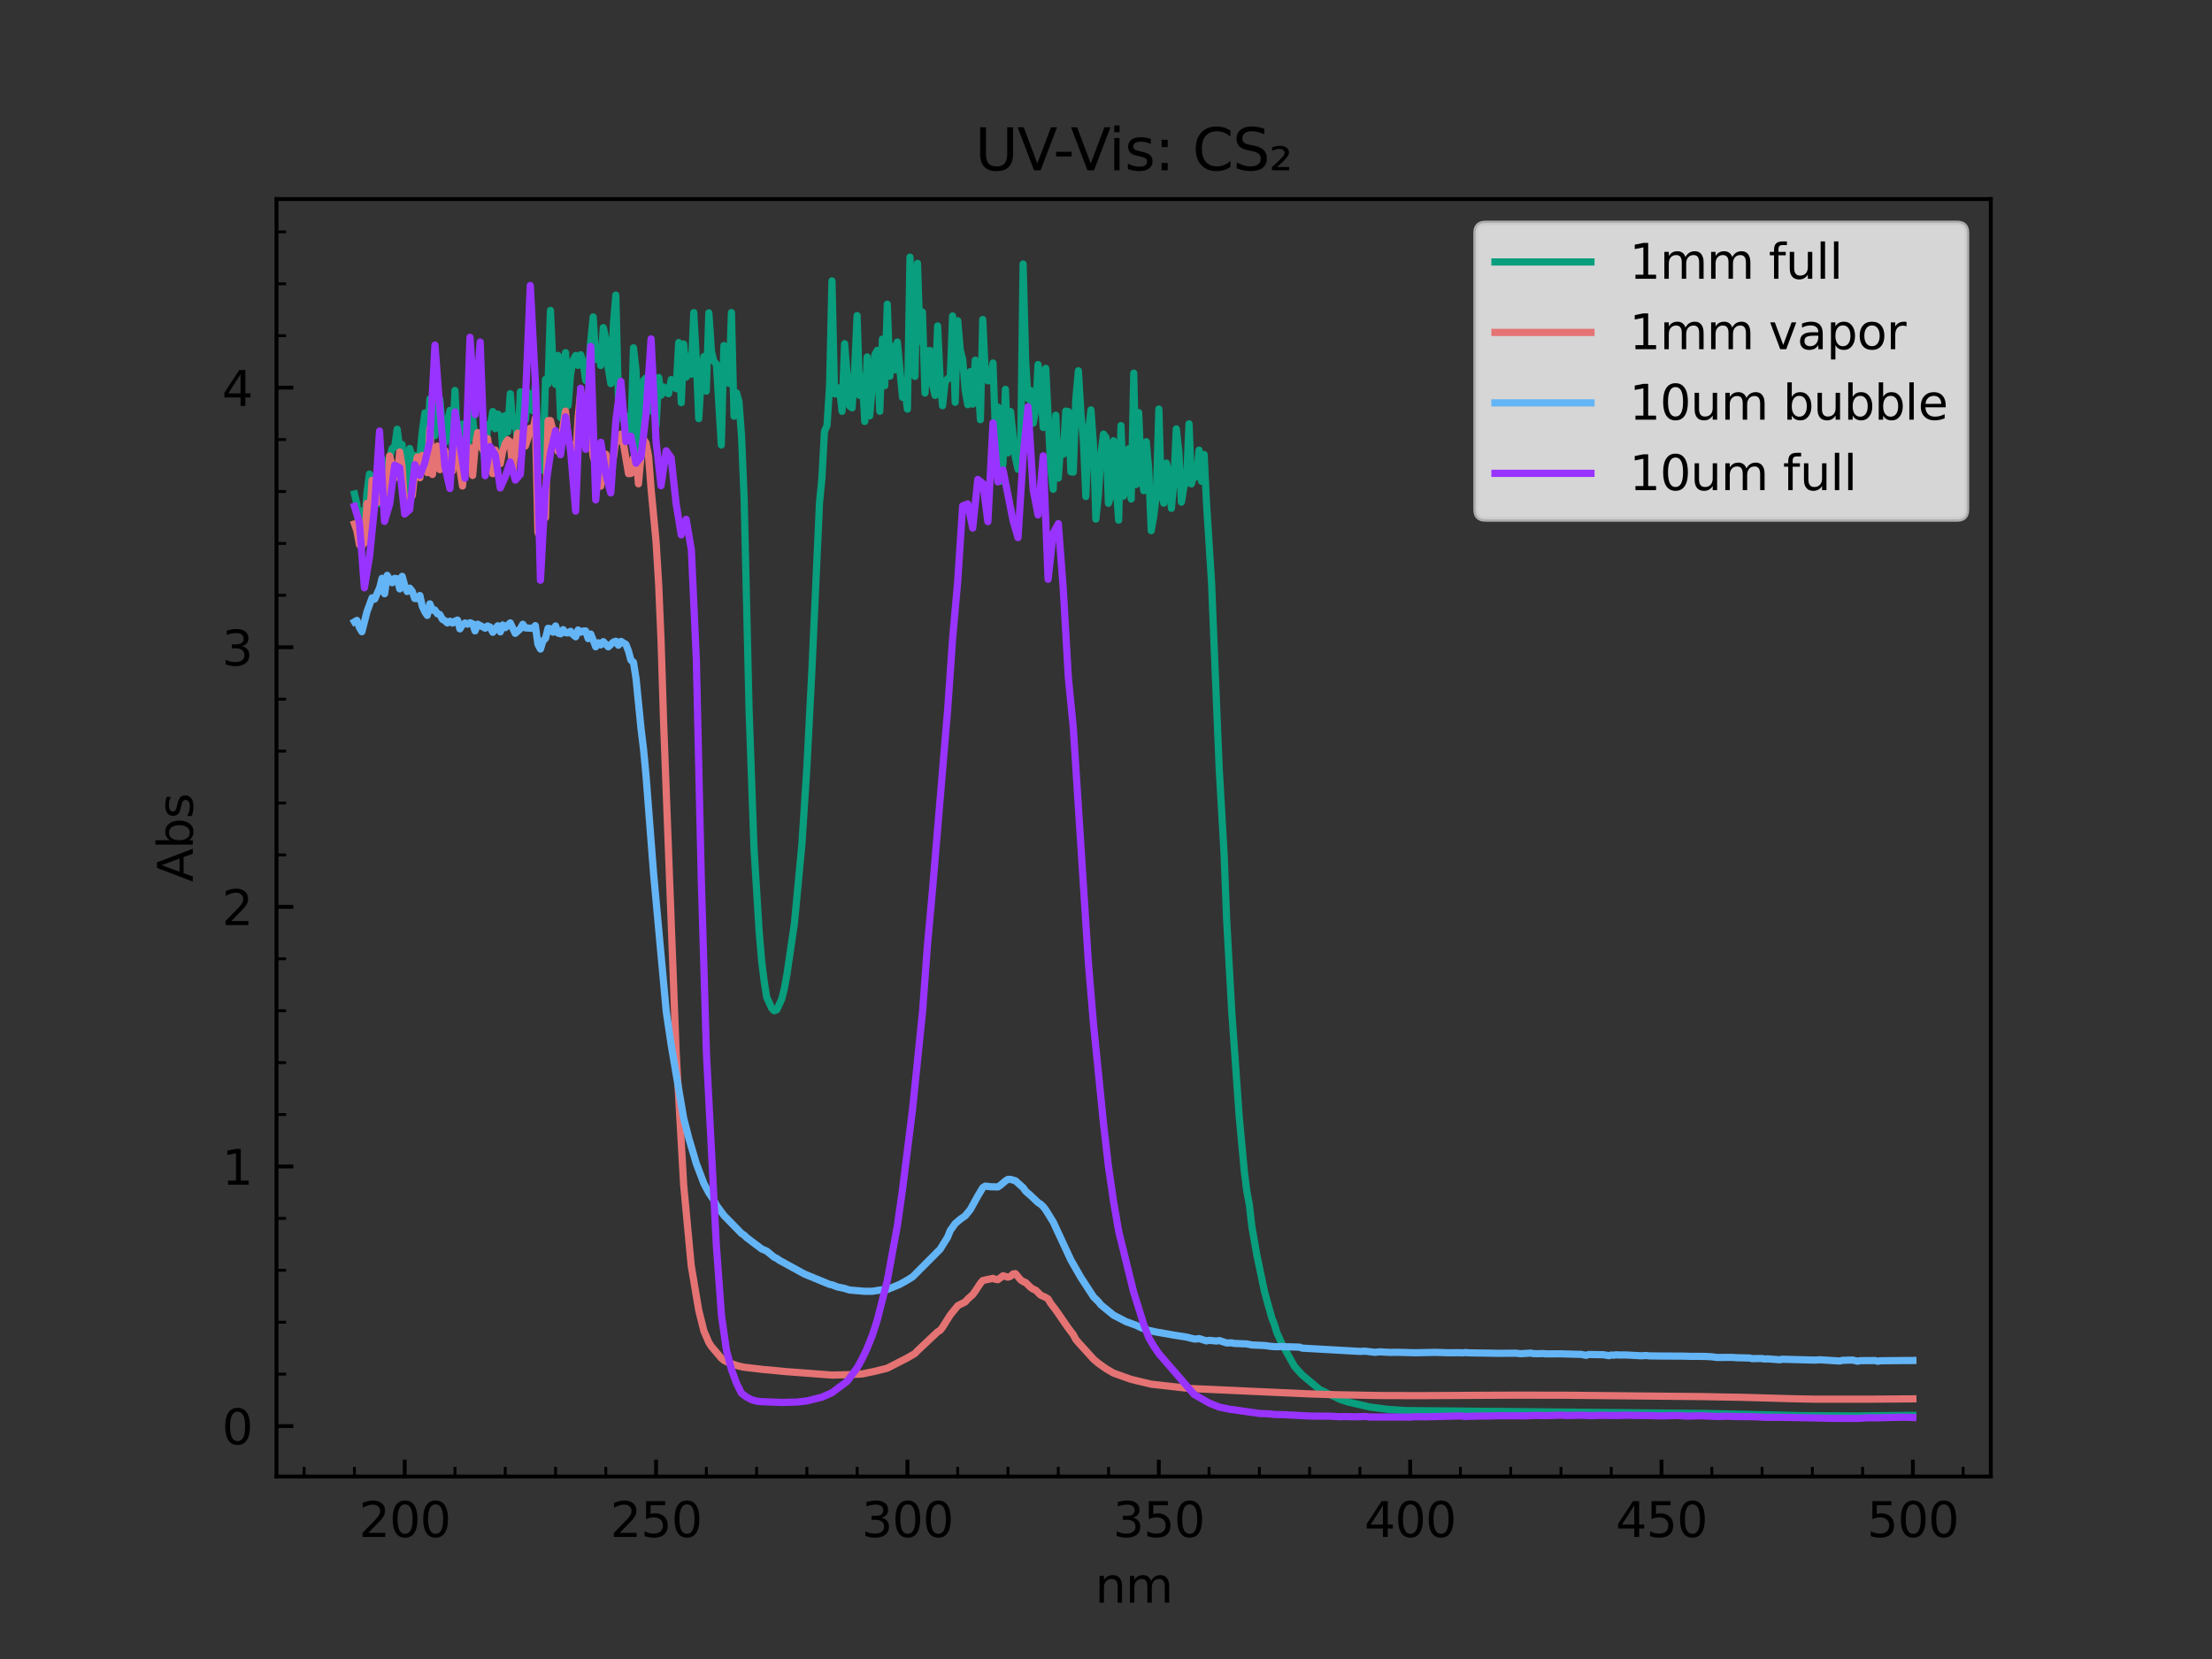 <?xml version="1.0" encoding="utf-8" standalone="no"?>
<!DOCTYPE svg PUBLIC "-//W3C//DTD SVG 1.1//EN"
  "http://www.w3.org/Graphics/SVG/1.1/DTD/svg11.dtd">
<svg xmlns:xlink="http://www.w3.org/1999/xlink" width="460.8pt" height="345.6pt" viewBox="0 0 460.8 345.6" xmlns="http://www.w3.org/2000/svg" version="1.1">
 <rect x="0" y="0" width="460.8" height="345.6" fill="#333333" stroke="none"/>
 <defs>
  <style type="text/css">*{stroke-linejoin: round; stroke-linecap: butt}</style>
 </defs>
 <g id="figure_1">
  <g id="patch_1">
   <path d="M 0 345.6 
L 460.8 345.6 
L 460.8 0 
L 0 0 
L 0 345.6 
z
" style="fill: none"/>
  </g>
  <g id="axes_1">
   <g id="patch_2">
    <path d="M 57.6 307.584 
L 414.72 307.584 
L 414.72 41.472 
L 57.6 41.472 
L 57.6 307.584 
z
" style="fill: none"/>
   </g>
   <g id="matplotlib.axis_1">
    <g id="xtick_1">
     <g id="line2d_1">
      <defs>
       <path id="m28f4e9577d" d="M 0 0 
L 0 -3.5 
" style="stroke: #000000; stroke-width: 0.8"/>
      </defs>
      <g>
       <use xlink:href="#m28f4e9577d" x="84.309" y="307.584" style="stroke: #000000; stroke-width: 0.8"/>
      </g>
     </g>
     <g id="text_1">
      <!-- 200 -->
      <g transform="translate(74.765 320.182)scale(0.1 -0.1)">
       <defs>
        <path id="DejaVuSans-32" d="M 1228 531 
L 3431 531 
L 3431 0 
L 469 0 
L 469 531 
Q 828 903 1448 1529 
Q 2069 2156 2228 2338 
Q 2531 2678 2651 2914 
Q 2772 3150 2772 3378 
Q 2772 3750 2511 3984 
Q 2250 4219 1831 4219 
Q 1534 4219 1204 4116 
Q 875 4013 500 3803 
L 500 4441 
Q 881 4594 1212 4672 
Q 1544 4750 1819 4750 
Q 2544 4750 2975 4387 
Q 3406 4025 3406 3419 
Q 3406 3131 3298 2873 
Q 3191 2616 2906 2266 
Q 2828 2175 2409 1742 
Q 1991 1309 1228 531 
z
" transform="scale(0.016)"/>
        <path id="DejaVuSans-30" d="M 2034 4250 
Q 1547 4250 1301 3770 
Q 1056 3291 1056 2328 
Q 1056 1369 1301 889 
Q 1547 409 2034 409 
Q 2525 409 2770 889 
Q 3016 1369 3016 2328 
Q 3016 3291 2770 3770 
Q 2525 4250 2034 4250 
z
M 2034 4750 
Q 2819 4750 3233 4129 
Q 3647 3509 3647 2328 
Q 3647 1150 3233 529 
Q 2819 -91 2034 -91 
Q 1250 -91 836 529 
Q 422 1150 422 2328 
Q 422 3509 836 4129 
Q 1250 4750 2034 4750 
z
" transform="scale(0.016)"/>
       </defs>
       <use xlink:href="#DejaVuSans-32"/>
       <use xlink:href="#DejaVuSans-30" x="63.623"/>
       <use xlink:href="#DejaVuSans-30" x="127.246"/>
      </g>
     </g>
    </g>
    <g id="xtick_2">
     <g id="line2d_2">
      <g>
       <use xlink:href="#m28f4e9577d" x="136.672" y="307.584" style="stroke: #000000; stroke-width: 0.8"/>
      </g>
     </g>
     <g id="text_2">
      <!-- 250 -->
      <g transform="translate(127.128 320.182)scale(0.1 -0.1)">
       <defs>
        <path id="DejaVuSans-35" d="M 691 4666 
L 3169 4666 
L 3169 4134 
L 1269 4134 
L 1269 2991 
Q 1406 3038 1543 3061 
Q 1681 3084 1819 3084 
Q 2600 3084 3056 2656 
Q 3513 2228 3513 1497 
Q 3513 744 3044 326 
Q 2575 -91 1722 -91 
Q 1428 -91 1123 -41 
Q 819 9 494 109 
L 494 744 
Q 775 591 1075 516 
Q 1375 441 1709 441 
Q 2250 441 2565 725 
Q 2881 1009 2881 1497 
Q 2881 1984 2565 2268 
Q 2250 2553 1709 2553 
Q 1456 2553 1204 2497 
Q 953 2441 691 2322 
L 691 4666 
z
" transform="scale(0.016)"/>
       </defs>
       <use xlink:href="#DejaVuSans-32"/>
       <use xlink:href="#DejaVuSans-35" x="63.623"/>
       <use xlink:href="#DejaVuSans-30" x="127.246"/>
      </g>
     </g>
    </g>
    <g id="xtick_3">
     <g id="line2d_3">
      <g>
       <use xlink:href="#m28f4e9577d" x="189.036" y="307.584" style="stroke: #000000; stroke-width: 0.8"/>
      </g>
     </g>
     <g id="text_3">
      <!-- 300 -->
      <g transform="translate(179.492 320.182)scale(0.1 -0.1)">
       <defs>
        <path id="DejaVuSans-33" d="M 2597 2516 
Q 3050 2419 3304 2112 
Q 3559 1806 3559 1356 
Q 3559 666 3084 287 
Q 2609 -91 1734 -91 
Q 1441 -91 1130 -33 
Q 819 25 488 141 
L 488 750 
Q 750 597 1062 519 
Q 1375 441 1716 441 
Q 2309 441 2620 675 
Q 2931 909 2931 1356 
Q 2931 1769 2642 2001 
Q 2353 2234 1838 2234 
L 1294 2234 
L 1294 2753 
L 1863 2753 
Q 2328 2753 2575 2939 
Q 2822 3125 2822 3475 
Q 2822 3834 2567 4026 
Q 2313 4219 1838 4219 
Q 1578 4219 1281 4162 
Q 984 4106 628 3988 
L 628 4550 
Q 988 4650 1302 4700 
Q 1616 4750 1894 4750 
Q 2613 4750 3031 4423 
Q 3450 4097 3450 3541 
Q 3450 3153 3228 2886 
Q 3006 2619 2597 2516 
z
" transform="scale(0.016)"/>
       </defs>
       <use xlink:href="#DejaVuSans-33"/>
       <use xlink:href="#DejaVuSans-30" x="63.623"/>
       <use xlink:href="#DejaVuSans-30" x="127.246"/>
      </g>
     </g>
    </g>
    <g id="xtick_4">
     <g id="line2d_4">
      <g>
       <use xlink:href="#m28f4e9577d" x="241.399" y="307.584" style="stroke: #000000; stroke-width: 0.8"/>
      </g>
     </g>
     <g id="text_4">
      <!-- 350 -->
      <g transform="translate(231.855 320.182)scale(0.1 -0.1)">
       <use xlink:href="#DejaVuSans-33"/>
       <use xlink:href="#DejaVuSans-35" x="63.623"/>
       <use xlink:href="#DejaVuSans-30" x="127.246"/>
      </g>
     </g>
    </g>
    <g id="xtick_5">
     <g id="line2d_5">
      <g>
       <use xlink:href="#m28f4e9577d" x="293.762" y="307.584" style="stroke: #000000; stroke-width: 0.8"/>
      </g>
     </g>
     <g id="text_5">
      <!-- 400 -->
      <g transform="translate(284.219 320.182)scale(0.1 -0.1)">
       <defs>
        <path id="DejaVuSans-34" d="M 2419 4116 
L 825 1625 
L 2419 1625 
L 2419 4116 
z
M 2253 4666 
L 3047 4666 
L 3047 1625 
L 3713 1625 
L 3713 1100 
L 3047 1100 
L 3047 0 
L 2419 0 
L 2419 1100 
L 313 1100 
L 313 1709 
L 2253 4666 
z
" transform="scale(0.016)"/>
       </defs>
       <use xlink:href="#DejaVuSans-34"/>
       <use xlink:href="#DejaVuSans-30" x="63.623"/>
       <use xlink:href="#DejaVuSans-30" x="127.246"/>
      </g>
     </g>
    </g>
    <g id="xtick_6">
     <g id="line2d_6">
      <g>
       <use xlink:href="#m28f4e9577d" x="346.126" y="307.584" style="stroke: #000000; stroke-width: 0.8"/>
      </g>
     </g>
     <g id="text_6">
      <!-- 450 -->
      <g transform="translate(336.582 320.182)scale(0.1 -0.1)">
       <use xlink:href="#DejaVuSans-34"/>
       <use xlink:href="#DejaVuSans-35" x="63.623"/>
       <use xlink:href="#DejaVuSans-30" x="127.246"/>
      </g>
     </g>
    </g>
    <g id="xtick_7">
     <g id="line2d_7">
      <g>
       <use xlink:href="#m28f4e9577d" x="398.489" y="307.584" style="stroke: #000000; stroke-width: 0.8"/>
      </g>
     </g>
     <g id="text_7">
      <!-- 500 -->
      <g transform="translate(388.945 320.182)scale(0.1 -0.1)">
       <use xlink:href="#DejaVuSans-35"/>
       <use xlink:href="#DejaVuSans-30" x="63.623"/>
       <use xlink:href="#DejaVuSans-30" x="127.246"/>
      </g>
     </g>
    </g>
    <g id="xtick_8">
     <g id="line2d_8">
      <defs>
       <path id="ma598b70688" d="M 0 0 
L 0 -2 
" style="stroke: #000000; stroke-width: 0.6"/>
      </defs>
      <g>
       <use xlink:href="#ma598b70688" x="63.363" y="307.584" style="stroke: #000000; stroke-width: 0.6"/>
      </g>
     </g>
    </g>
    <g id="xtick_9">
     <g id="line2d_9">
      <g>
       <use xlink:href="#ma598b70688" x="73.836" y="307.584" style="stroke: #000000; stroke-width: 0.6"/>
      </g>
     </g>
    </g>
    <g id="xtick_10">
     <g id="line2d_10">
      <g>
       <use xlink:href="#ma598b70688" x="94.782" y="307.584" style="stroke: #000000; stroke-width: 0.6"/>
      </g>
     </g>
    </g>
    <g id="xtick_11">
     <g id="line2d_11">
      <g>
       <use xlink:href="#ma598b70688" x="105.254" y="307.584" style="stroke: #000000; stroke-width: 0.6"/>
      </g>
     </g>
    </g>
    <g id="xtick_12">
     <g id="line2d_12">
      <g>
       <use xlink:href="#ma598b70688" x="115.727" y="307.584" style="stroke: #000000; stroke-width: 0.6"/>
      </g>
     </g>
    </g>
    <g id="xtick_13">
     <g id="line2d_13">
      <g>
       <use xlink:href="#ma598b70688" x="126.2" y="307.584" style="stroke: #000000; stroke-width: 0.6"/>
      </g>
     </g>
    </g>
    <g id="xtick_14">
     <g id="line2d_14">
      <g>
       <use xlink:href="#ma598b70688" x="147.145" y="307.584" style="stroke: #000000; stroke-width: 0.6"/>
      </g>
     </g>
    </g>
    <g id="xtick_15">
     <g id="line2d_15">
      <g>
       <use xlink:href="#ma598b70688" x="157.618" y="307.584" style="stroke: #000000; stroke-width: 0.6"/>
      </g>
     </g>
    </g>
    <g id="xtick_16">
     <g id="line2d_16">
      <g>
       <use xlink:href="#ma598b70688" x="168.09" y="307.584" style="stroke: #000000; stroke-width: 0.6"/>
      </g>
     </g>
    </g>
    <g id="xtick_17">
     <g id="line2d_17">
      <g>
       <use xlink:href="#ma598b70688" x="178.563" y="307.584" style="stroke: #000000; stroke-width: 0.6"/>
      </g>
     </g>
    </g>
    <g id="xtick_18">
     <g id="line2d_18">
      <g>
       <use xlink:href="#ma598b70688" x="199.508" y="307.584" style="stroke: #000000; stroke-width: 0.6"/>
      </g>
     </g>
    </g>
    <g id="xtick_19">
     <g id="line2d_19">
      <g>
       <use xlink:href="#ma598b70688" x="209.981" y="307.584" style="stroke: #000000; stroke-width: 0.6"/>
      </g>
     </g>
    </g>
    <g id="xtick_20">
     <g id="line2d_20">
      <g>
       <use xlink:href="#ma598b70688" x="220.454" y="307.584" style="stroke: #000000; stroke-width: 0.6"/>
      </g>
     </g>
    </g>
    <g id="xtick_21">
     <g id="line2d_21">
      <g>
       <use xlink:href="#ma598b70688" x="230.926" y="307.584" style="stroke: #000000; stroke-width: 0.6"/>
      </g>
     </g>
    </g>
    <g id="xtick_22">
     <g id="line2d_22">
      <g>
       <use xlink:href="#ma598b70688" x="251.872" y="307.584" style="stroke: #000000; stroke-width: 0.6"/>
      </g>
     </g>
    </g>
    <g id="xtick_23">
     <g id="line2d_23">
      <g>
       <use xlink:href="#ma598b70688" x="262.344" y="307.584" style="stroke: #000000; stroke-width: 0.6"/>
      </g>
     </g>
    </g>
    <g id="xtick_24">
     <g id="line2d_24">
      <g>
       <use xlink:href="#ma598b70688" x="272.817" y="307.584" style="stroke: #000000; stroke-width: 0.6"/>
      </g>
     </g>
    </g>
    <g id="xtick_25">
     <g id="line2d_25">
      <g>
       <use xlink:href="#ma598b70688" x="283.29" y="307.584" style="stroke: #000000; stroke-width: 0.6"/>
      </g>
     </g>
    </g>
    <g id="xtick_26">
     <g id="line2d_26">
      <g>
       <use xlink:href="#ma598b70688" x="304.235" y="307.584" style="stroke: #000000; stroke-width: 0.6"/>
      </g>
     </g>
    </g>
    <g id="xtick_27">
     <g id="line2d_27">
      <g>
       <use xlink:href="#ma598b70688" x="314.708" y="307.584" style="stroke: #000000; stroke-width: 0.6"/>
      </g>
     </g>
    </g>
    <g id="xtick_28">
     <g id="line2d_28">
      <g>
       <use xlink:href="#ma598b70688" x="325.18" y="307.584" style="stroke: #000000; stroke-width: 0.6"/>
      </g>
     </g>
    </g>
    <g id="xtick_29">
     <g id="line2d_29">
      <g>
       <use xlink:href="#ma598b70688" x="335.653" y="307.584" style="stroke: #000000; stroke-width: 0.6"/>
      </g>
     </g>
    </g>
    <g id="xtick_30">
     <g id="line2d_30">
      <g>
       <use xlink:href="#ma598b70688" x="356.598" y="307.584" style="stroke: #000000; stroke-width: 0.6"/>
      </g>
     </g>
    </g>
    <g id="xtick_31">
     <g id="line2d_31">
      <g>
       <use xlink:href="#ma598b70688" x="367.071" y="307.584" style="stroke: #000000; stroke-width: 0.6"/>
      </g>
     </g>
    </g>
    <g id="xtick_32">
     <g id="line2d_32">
      <g>
       <use xlink:href="#ma598b70688" x="377.544" y="307.584" style="stroke: #000000; stroke-width: 0.6"/>
      </g>
     </g>
    </g>
    <g id="xtick_33">
     <g id="line2d_33">
      <g>
       <use xlink:href="#ma598b70688" x="388.017" y="307.584" style="stroke: #000000; stroke-width: 0.6"/>
      </g>
     </g>
    </g>
    <g id="xtick_34">
     <g id="line2d_34">
      <g>
       <use xlink:href="#ma598b70688" x="408.962" y="307.584" style="stroke: #000000; stroke-width: 0.6"/>
      </g>
     </g>
    </g>
    <g id="text_8">
     <!-- nm -->
     <g transform="translate(228.121 333.861)scale(0.1 -0.1)">
      <defs>
       <path id="DejaVuSans-6e" d="M 3513 2113 
L 3513 0 
L 2938 0 
L 2938 2094 
Q 2938 2591 2744 2837 
Q 2550 3084 2163 3084 
Q 1697 3084 1428 2787 
Q 1159 2491 1159 1978 
L 1159 0 
L 581 0 
L 581 3500 
L 1159 3500 
L 1159 2956 
Q 1366 3272 1645 3428 
Q 1925 3584 2291 3584 
Q 2894 3584 3203 3211 
Q 3513 2838 3513 2113 
z
" transform="scale(0.016)"/>
       <path id="DejaVuSans-6d" d="M 3328 2828 
Q 3544 3216 3844 3400 
Q 4144 3584 4550 3584 
Q 5097 3584 5394 3201 
Q 5691 2819 5691 2113 
L 5691 0 
L 5113 0 
L 5113 2094 
Q 5113 2597 4934 2840 
Q 4756 3084 4391 3084 
Q 3944 3084 3684 2787 
Q 3425 2491 3425 1978 
L 3425 0 
L 2847 0 
L 2847 2094 
Q 2847 2600 2669 2842 
Q 2491 3084 2119 3084 
Q 1678 3084 1418 2786 
Q 1159 2488 1159 1978 
L 1159 0 
L 581 0 
L 581 3500 
L 1159 3500 
L 1159 2956 
Q 1356 3278 1631 3431 
Q 1906 3584 2284 3584 
Q 2666 3584 2933 3390 
Q 3200 3197 3328 2828 
z
" transform="scale(0.016)"/>
      </defs>
      <use xlink:href="#DejaVuSans-6e"/>
      <use xlink:href="#DejaVuSans-6d" x="63.379"/>
     </g>
    </g>
   </g>
   <g id="matplotlib.axis_2">
    <g id="ytick_1">
     <g id="line2d_35">
      <defs>
       <path id="mfc25e63363" d="M 0 0 
L 3.5 0 
" style="stroke: #000000; stroke-width: 0.8"/>
      </defs>
      <g>
       <use xlink:href="#mfc25e63363" x="57.6" y="297.076" style="stroke: #000000; stroke-width: 0.8"/>
      </g>
     </g>
     <g id="text_9">
      <!-- 0 -->
      <g transform="translate(46.237 300.875)scale(0.1 -0.1)">
       <use xlink:href="#DejaVuSans-30"/>
      </g>
     </g>
    </g>
    <g id="ytick_2">
     <g id="line2d_36">
      <g>
       <use xlink:href="#mfc25e63363" x="57.6" y="242.995" style="stroke: #000000; stroke-width: 0.8"/>
      </g>
     </g>
     <g id="text_10">
      <!-- 1 -->
      <g transform="translate(46.237 246.794)scale(0.1 -0.1)">
       <defs>
        <path id="DejaVuSans-31" d="M 794 531 
L 1825 531 
L 1825 4091 
L 703 3866 
L 703 4441 
L 1819 4666 
L 2450 4666 
L 2450 531 
L 3481 531 
L 3481 0 
L 794 0 
L 794 531 
z
" transform="scale(0.016)"/>
       </defs>
       <use xlink:href="#DejaVuSans-31"/>
      </g>
     </g>
    </g>
    <g id="ytick_3">
     <g id="line2d_37">
      <g>
       <use xlink:href="#mfc25e63363" x="57.6" y="188.914" style="stroke: #000000; stroke-width: 0.8"/>
      </g>
     </g>
     <g id="text_11">
      <!-- 2 -->
      <g transform="translate(46.237 192.713)scale(0.1 -0.1)">
       <use xlink:href="#DejaVuSans-32"/>
      </g>
     </g>
    </g>
    <g id="ytick_4">
     <g id="line2d_38">
      <g>
       <use xlink:href="#mfc25e63363" x="57.6" y="134.833" style="stroke: #000000; stroke-width: 0.8"/>
      </g>
     </g>
     <g id="text_12">
      <!-- 3 -->
      <g transform="translate(46.237 138.633)scale(0.1 -0.1)">
       <use xlink:href="#DejaVuSans-33"/>
      </g>
     </g>
    </g>
    <g id="ytick_5">
     <g id="line2d_39">
      <g>
       <use xlink:href="#mfc25e63363" x="57.6" y="80.753" style="stroke: #000000; stroke-width: 0.8"/>
      </g>
     </g>
     <g id="text_13">
      <!-- 4 -->
      <g transform="translate(46.237 84.552)scale(0.1 -0.1)">
       <use xlink:href="#DejaVuSans-34"/>
      </g>
     </g>
    </g>
    <g id="ytick_6">
     <g id="line2d_40">
      <defs>
       <path id="m30f765f75a" d="M 0 0 
L 2 0 
" style="stroke: #000000; stroke-width: 0.6"/>
      </defs>
      <g>
       <use xlink:href="#m30f765f75a" x="57.6" y="286.259" style="stroke: #000000; stroke-width: 0.6"/>
      </g>
     </g>
    </g>
    <g id="ytick_7">
     <g id="line2d_41">
      <g>
       <use xlink:href="#m30f765f75a" x="57.6" y="275.443" style="stroke: #000000; stroke-width: 0.6"/>
      </g>
     </g>
    </g>
    <g id="ytick_8">
     <g id="line2d_42">
      <g>
       <use xlink:href="#m30f765f75a" x="57.6" y="264.627" style="stroke: #000000; stroke-width: 0.6"/>
      </g>
     </g>
    </g>
    <g id="ytick_9">
     <g id="line2d_43">
      <g>
       <use xlink:href="#m30f765f75a" x="57.6" y="253.811" style="stroke: #000000; stroke-width: 0.6"/>
      </g>
     </g>
    </g>
    <g id="ytick_10">
     <g id="line2d_44">
      <g>
       <use xlink:href="#m30f765f75a" x="57.6" y="232.179" style="stroke: #000000; stroke-width: 0.6"/>
      </g>
     </g>
    </g>
    <g id="ytick_11">
     <g id="line2d_45">
      <g>
       <use xlink:href="#m30f765f75a" x="57.6" y="221.363" style="stroke: #000000; stroke-width: 0.6"/>
      </g>
     </g>
    </g>
    <g id="ytick_12">
     <g id="line2d_46">
      <g>
       <use xlink:href="#m30f765f75a" x="57.6" y="210.546" style="stroke: #000000; stroke-width: 0.6"/>
      </g>
     </g>
    </g>
    <g id="ytick_13">
     <g id="line2d_47">
      <g>
       <use xlink:href="#m30f765f75a" x="57.6" y="199.73" style="stroke: #000000; stroke-width: 0.6"/>
      </g>
     </g>
    </g>
    <g id="ytick_14">
     <g id="line2d_48">
      <g>
       <use xlink:href="#m30f765f75a" x="57.6" y="178.098" style="stroke: #000000; stroke-width: 0.6"/>
      </g>
     </g>
    </g>
    <g id="ytick_15">
     <g id="line2d_49">
      <g>
       <use xlink:href="#m30f765f75a" x="57.6" y="167.282" style="stroke: #000000; stroke-width: 0.6"/>
      </g>
     </g>
    </g>
    <g id="ytick_16">
     <g id="line2d_50">
      <g>
       <use xlink:href="#m30f765f75a" x="57.6" y="156.466" style="stroke: #000000; stroke-width: 0.6"/>
      </g>
     </g>
    </g>
    <g id="ytick_17">
     <g id="line2d_51">
      <g>
       <use xlink:href="#m30f765f75a" x="57.6" y="145.65" style="stroke: #000000; stroke-width: 0.6"/>
      </g>
     </g>
    </g>
    <g id="ytick_18">
     <g id="line2d_52">
      <g>
       <use xlink:href="#m30f765f75a" x="57.6" y="124.017" style="stroke: #000000; stroke-width: 0.6"/>
      </g>
     </g>
    </g>
    <g id="ytick_19">
     <g id="line2d_53">
      <g>
       <use xlink:href="#m30f765f75a" x="57.6" y="113.201" style="stroke: #000000; stroke-width: 0.6"/>
      </g>
     </g>
    </g>
    <g id="ytick_20">
     <g id="line2d_54">
      <g>
       <use xlink:href="#m30f765f75a" x="57.6" y="102.385" style="stroke: #000000; stroke-width: 0.6"/>
      </g>
     </g>
    </g>
    <g id="ytick_21">
     <g id="line2d_55">
      <g>
       <use xlink:href="#m30f765f75a" x="57.6" y="91.569" style="stroke: #000000; stroke-width: 0.6"/>
      </g>
     </g>
    </g>
    <g id="ytick_22">
     <g id="line2d_56">
      <g>
       <use xlink:href="#m30f765f75a" x="57.6" y="69.936" style="stroke: #000000; stroke-width: 0.6"/>
      </g>
     </g>
    </g>
    <g id="ytick_23">
     <g id="line2d_57">
      <g>
       <use xlink:href="#m30f765f75a" x="57.6" y="59.12" style="stroke: #000000; stroke-width: 0.6"/>
      </g>
     </g>
    </g>
    <g id="ytick_24">
     <g id="line2d_58">
      <g>
       <use xlink:href="#m30f765f75a" x="57.6" y="48.304" style="stroke: #000000; stroke-width: 0.6"/>
      </g>
     </g>
    </g>
    <g id="text_14">
     <!-- Abs -->
     <g transform="translate(40.158 183.727)rotate(-90)scale(0.1 -0.1)">
      <defs>
       <path id="DejaVuSans-41" d="M 2188 4044 
L 1331 1722 
L 3047 1722 
L 2188 4044 
z
M 1831 4666 
L 2547 4666 
L 4325 0 
L 3669 0 
L 3244 1197 
L 1141 1197 
L 716 0 
L 50 0 
L 1831 4666 
z
" transform="scale(0.016)"/>
       <path id="DejaVuSans-62" d="M 3116 1747 
Q 3116 2381 2855 2742 
Q 2594 3103 2138 3103 
Q 1681 3103 1420 2742 
Q 1159 2381 1159 1747 
Q 1159 1113 1420 752 
Q 1681 391 2138 391 
Q 2594 391 2855 752 
Q 3116 1113 3116 1747 
z
M 1159 2969 
Q 1341 3281 1617 3432 
Q 1894 3584 2278 3584 
Q 2916 3584 3314 3078 
Q 3713 2572 3713 1747 
Q 3713 922 3314 415 
Q 2916 -91 2278 -91 
Q 1894 -91 1617 61 
Q 1341 213 1159 525 
L 1159 0 
L 581 0 
L 581 4863 
L 1159 4863 
L 1159 2969 
z
" transform="scale(0.016)"/>
       <path id="DejaVuSans-73" d="M 2834 3397 
L 2834 2853 
Q 2591 2978 2328 3040 
Q 2066 3103 1784 3103 
Q 1356 3103 1142 2972 
Q 928 2841 928 2578 
Q 928 2378 1081 2264 
Q 1234 2150 1697 2047 
L 1894 2003 
Q 2506 1872 2764 1633 
Q 3022 1394 3022 966 
Q 3022 478 2636 193 
Q 2250 -91 1575 -91 
Q 1294 -91 989 -36 
Q 684 19 347 128 
L 347 722 
Q 666 556 975 473 
Q 1284 391 1588 391 
Q 1994 391 2212 530 
Q 2431 669 2431 922 
Q 2431 1156 2273 1281 
Q 2116 1406 1581 1522 
L 1381 1569 
Q 847 1681 609 1914 
Q 372 2147 372 2553 
Q 372 3047 722 3315 
Q 1072 3584 1716 3584 
Q 2034 3584 2315 3537 
Q 2597 3491 2834 3397 
z
" transform="scale(0.016)"/>
      </defs>
      <use xlink:href="#DejaVuSans-41"/>
      <use xlink:href="#DejaVuSans-62" x="68.408"/>
      <use xlink:href="#DejaVuSans-73" x="131.885"/>
     </g>
    </g>
   </g>
   <g id="line2d_59">
    <path d="M 398.487 294.836 
L 392.194 294.902 
L 386.971 294.964 
L 375.468 294.902 
L 355.559 294.45 
L 292.7 293.842 
L 289.049 293.586 
L 285.397 293.115 
L 280.686 292.031 
L 279.101 291.492 
L 274.915 289.467 
L 271.783 286.86 
L 271.254 286.412 
L 269.667 284.652 
L 267.063 279.978 
L 266.004 277.629 
L 265.475 275.885 
L 264.946 274.573 
L 263.928 270.914 
L 263.398 268.968 
L 261.81 261.382 
L 260.791 255.547 
L 260.261 250.956 
L 259.732 248.121 
L 259.202 243.878 
L 258.142 232.496 
L 256.593 210.66 
L 255.533 191.593 
L 255.003 177.922 
L 253.984 160.155 
L 252.924 134.548 
L 252.393 121.436 
L 251.333 104.732 
L 250.843 94.666 
L 250.313 100.267 
L 249.782 93.762 
L 249.252 99.349 
L 248.721 98.977 
L 248.191 100.81 
L 247.701 88.291 
L 247.17 100.452 
L 246.64 101.349 
L 246.109 104.611 
L 245.578 94.183 
L 245.047 89.348 
L 244.557 100.005 
L 244.027 105.904 
L 243.496 98.626 
L 242.965 96.457 
L 242.434 104.815 
L 241.903 102.465 
L 241.413 85.215 
L 240.882 103.089 
L 240.35 107.499 
L 239.819 110.554 
L 239.288 97.712 
L 238.798 92.022 
L 238.267 102.212 
L 237.735 98.343 
L 237.204 85.942 
L 236.673 100.93 
L 236.182 77.729 
L 235.651 103.962 
L 235.119 93.473 
L 234.056 103.34 
L 233.524 88.662 
L 233.034 108.355 
L 232.502 100.974 
L 231.97 91.809 
L 231.439 103.12 
L 230.907 104.846 
L 230.416 91.167 
L 229.884 90.426 
L 229.352 94.428 
L 228.82 103.067 
L 228.289 108.15 
L 227.797 92.756 
L 227.265 85.391 
L 226.733 90.289 
L 226.201 103.432 
L 225.71 92.141 
L 225.178 86.071 
L 224.646 77.235 
L 224.114 83.119 
L 223.581 98.354 
L 223.09 98.296 
L 222.558 85.746 
L 222.025 85.632 
L 221.493 94.617 
L 220.961 92.412 
L 220.469 99.597 
L 219.937 86.487 
L 219.404 101.933 
L 218.871 97.218 
L 217.847 76.735 
L 217.314 89.057 
L 216.782 80.63 
L 216.249 75.945 
L 215.757 85.272 
L 215.224 88.164 
L 214.692 81.35 
L 214.159 83.061 
L 213.667 75.273 
L 213.134 54.997 
L 212.601 95.422 
L 212.068 97.755 
L 211.535 95.373 
L 210.51 85.722 
L 209.976 94.347 
L 209.443 81.107 
L 208.951 96.243 
L 208.418 100.262 
L 207.885 84.805 
L 207.351 89.565 
L 206.859 75.614 
L 206.326 79.256 
L 205.792 79.324 
L 205.259 78.017 
L 204.725 66.556 
L 204.233 87.434 
L 203.699 78.349 
L 203.166 75.028 
L 202.632 84.19 
L 202.139 77.408 
L 201.606 84.31 
L 201.072 81.394 
L 200.538 74.828 
L 200.046 72.97 
L 199.512 66.819 
L 198.978 83.802 
L 198.444 65.815 
L 197.951 78.718 
L 197.417 78.886 
L 196.883 79.625 
L 196.349 84.528 
L 195.856 79.143 
L 195.322 67.897 
L 194.788 82.375 
L 194.254 80.107 
L 193.761 73.03 
L 193.227 73.081 
L 192.693 81.883 
L 192.158 64.985 
L 191.665 71.082 
L 191.131 54.858 
L 190.596 78.415 
L 190.103 74.536 
L 189.569 53.568 
L 189.034 85.231 
L 188.5 81.123 
L 188.007 82.772 
L 186.937 71.245 
L 186.403 77.057 
L 185.909 72.12 
L 185.375 78.372 
L 184.84 63.372 
L 184.305 80.368 
L 183.812 70.65 
L 183.277 85.686 
L 182.742 72.975 
L 182.248 73.939 
L 181.178 86.627 
L 180.644 74.351 
L 180.15 87.805 
L 179.615 78.371 
L 179.08 82.376 
L 178.545 65.737 
L 178.051 76.885 
L 177.516 84.967 
L 176.98 84.578 
L 175.951 71.6 
L 175.416 85.691 
L 174.881 80.774 
L 174.387 82.062 
L 173.851 82.024 
L 173.316 58.514 
L 172.822 80.243 
L 172.286 88.627 
L 171.751 89.847 
L 171.215 99.698 
L 170.721 104.703 
L 169.155 139.151 
L 168.084 159.891 
L 167.054 175.869 
L 165.488 192.378 
L 163.922 203.063 
L 163.386 205.956 
L 162.85 208.116 
L 161.819 210.362 
L 161.283 210.559 
L 160.747 210.014 
L 159.716 207.734 
L 159.18 204.336 
L 158.685 200.359 
L 158.149 194.116 
L 157.076 176.783 
L 156.045 147.813 
L 155.013 103.761 
L 154.477 90.849 
L 153.94 83.673 
L 153.445 81.847 
L 152.909 86.7 
L 152.372 65.107 
L 151.877 79.867 
L 150.804 71.985 
L 150.267 92.701 
L 149.235 75.845 
L 148.699 75.265 
L 148.203 73.169 
L 147.666 65.174 
L 147.13 81.497 
L 146.634 74.277 
L 146.097 78.354 
L 145.56 87.224 
L 145.065 75.191 
L 144.528 65.107 
L 143.991 77.969 
L 143.495 74.243 
L 142.958 78.556 
L 142.421 71.659 
L 141.925 83.892 
L 141.388 71.353 
L 140.851 80.985 
L 139.818 79.075 
L 139.281 82.019 
L 138.785 81.736 
L 138.248 80.605 
L 137.711 82.341 
L 137.215 78.645 
L 136.677 88.625 
L 136.14 81.51 
L 135.644 85.607 
L 135.107 81.627 
L 134.569 78.736 
L 134.073 79.237 
L 132.998 94.679 
L 132.502 77.141 
L 131.964 72.451 
L 131.427 90.459 
L 130.931 90.022 
L 130.393 86.664 
L 129.855 87.626 
L 129.359 82.977 
L 128.821 82.855 
L 128.284 61.474 
L 127.787 67.519 
L 127.249 79.921 
L 126.712 76.656 
L 126.215 70.677 
L 125.677 68.246 
L 125.14 76.146 
L 124.643 72.46 
L 124.105 74.878 
L 123.567 66.017 
L 123.071 71.091 
L 122.533 77.864 
L 121.994 79.255 
L 121.498 75.634 
L 120.96 73.901 
L 120.422 76.117 
L 119.925 74.051 
L 119.387 75.018 
L 118.849 78.097 
L 118.352 84.502 
L 117.814 73.45 
L 117.317 77.558 
L 116.779 86.995 
L 116.24 74.037 
L 115.743 80.094 
L 115.205 76.272 
L 114.667 64.659 
L 114.17 79.984 
L 113.631 79.021 
L 113.093 97.977 
L 112.596 90.626 
L 112.057 91.875 
L 111.519 80.142 
L 111.022 85.58 
L 110.483 84.608 
L 109.986 81.781 
L 109.447 87.455 
L 108.909 84.935 
L 108.412 81.607 
L 107.873 92.557 
L 107.334 87.513 
L 106.837 88.779 
L 106.298 82.014 
L 105.759 89.997 
L 105.262 86.562 
L 104.723 93.477 
L 104.226 86.724 
L 103.687 86.252 
L 103.148 89.3 
L 102.651 85.716 
L 102.112 88.916 
L 101.573 88.481 
L 101.075 96.258 
L 100.536 92.673 
L 99.997 90.132 
L 99.5 92.316 
L 98.961 91.616 
L 98.463 87.292 
L 97.924 85.092 
L 97.385 93.712 
L 96.887 91.618 
L 96.348 88.347 
L 95.809 93.705 
L 95.311 92.252 
L 94.772 81.344 
L 94.274 92.93 
L 93.735 85.48 
L 93.196 88.257 
L 92.698 92.147 
L 92.159 88.978 
L 91.619 83.178 
L 91.121 85.325 
L 90.582 90.757 
L 90.084 89.907 
L 89.545 83.106 
L 89.005 94.655 
L 88.507 86.009 
L 87.968 89.923 
L 87.47 95.022 
L 86.93 95.758 
L 86.39 94.878 
L 85.892 95.548 
L 85.353 93.429 
L 84.813 102.984 
L 84.315 101.768 
L 83.775 92.607 
L 83.277 93.359 
L 82.737 89.414 
L 82.198 93.204 
L 81.699 93.416 
L 81.16 95.412 
L 80.661 100.779 
L 80.122 98.765 
L 79.582 95.558 
L 79.083 104.885 
L 78.543 103.647 
L 78.045 99.133 
L 77.505 100.541 
L 76.965 98.738 
L 76.467 102.474 
L 75.927 108.575 
L 75.387 106.436 
L 74.888 111.618 
L 74.348 105.03 
L 73.85 102.906 
L 73.85 102.906 
" clip-path="url(#p15ba5d13ae)" style="fill: none; stroke: #099e7d; stroke-width: 1.5; stroke-linecap: square"/>
   </g>
   <g id="line2d_60">
    <path d="M 398.487 291.405 
L 389.603 291.476 
L 378.066 291.476 
L 372.828 291.367 
L 362.898 291.086 
L 359.731 291.034 
L 354.516 290.934 
L 326.229 290.653 
L 316.299 290.635 
L 309.993 290.659 
L 295.862 290.738 
L 287.467 290.714 
L 278.045 290.541 
L 272.8 290.379 
L 247.701 289.237 
L 239.819 288.353 
L 235.651 287.352 
L 231.97 286.042 
L 230.416 285.125 
L 228.82 284.004 
L 227.797 283.135 
L 224.646 279.658 
L 224.114 279.03 
L 223.581 278.023 
L 222.558 276.681 
L 219.937 272.89 
L 218.871 271.501 
L 218.339 270.596 
L 217.847 270.284 
L 216.782 269.795 
L 215.757 268.767 
L 215.224 268.55 
L 214.692 268.182 
L 213.667 267.175 
L 213.134 266.976 
L 212.601 266.601 
L 211.535 265.321 
L 211.043 265.392 
L 210.51 265.88 
L 209.976 266.056 
L 208.951 265.763 
L 207.885 266.579 
L 207.351 266.502 
L 206.859 266.307 
L 205.259 266.635 
L 204.725 266.764 
L 204.233 267.343 
L 203.166 268.972 
L 202.632 269.7 
L 201.606 270.605 
L 201.072 271.214 
L 200.046 271.728 
L 199.512 272.015 
L 197.951 273.942 
L 196.349 276.49 
L 195.856 277.138 
L 195.322 277.444 
L 191.131 281.391 
L 190.596 281.963 
L 189.034 282.869 
L 184.84 285.019 
L 182.248 285.673 
L 179.615 286.217 
L 176.98 286.365 
L 173.316 286.453 
L 163.386 285.705 
L 160.252 285.39 
L 159.18 285.311 
L 155.013 284.819 
L 153.94 284.595 
L 151.877 283.925 
L 150.804 283.379 
L 150.267 282.928 
L 148.203 280.497 
L 147.666 279.667 
L 146.634 277.265 
L 145.56 272.968 
L 143.991 263.634 
L 142.421 246.862 
L 140.851 219.242 
L 138.248 150.64 
L 137.711 133.478 
L 137.215 121.756 
L 136.677 112.91 
L 135.644 101.946 
L 135.107 95.025 
L 134.569 92.237 
L 134.073 91.502 
L 133.536 95.077 
L 132.998 100.788 
L 132.502 94.927 
L 131.964 95.366 
L 131.427 98.642 
L 130.931 98.672 
L 129.855 92.319 
L 129.359 90.431 
L 128.821 91.913 
L 128.284 91.72 
L 127.787 95.26 
L 126.712 100.585 
L 126.215 94.624 
L 125.677 97.273 
L 125.14 101.284 
L 124.643 99.946 
L 124.105 96.844 
L 123.567 95.061 
L 123.071 91.296 
L 122.533 92.096 
L 121.994 92.032 
L 121.498 91.645 
L 120.96 81.574 
L 120.422 87.111 
L 119.925 95.841 
L 119.387 93.281 
L 118.352 91.878 
L 117.814 85.63 
L 117.317 88.604 
L 116.779 93.633 
L 116.24 94.02 
L 115.743 90.462 
L 115.205 89.623 
L 114.667 87.615 
L 114.17 87.625 
L 113.631 107.842 
L 113.093 103.758 
L 112.596 112.007 
L 112.057 110.893 
L 111.519 87.106 
L 111.022 89.994 
L 110.483 89.185 
L 109.986 91.241 
L 109.447 92.91 
L 108.909 91.632 
L 108.412 94.765 
L 107.873 90.233 
L 107.334 92.785 
L 106.837 98.185 
L 106.298 92.083 
L 105.759 91.632 
L 105.262 92.413 
L 104.723 93.948 
L 104.226 96.593 
L 103.148 93.737 
L 102.651 98.681 
L 101.573 91.373 
L 101.075 94.284 
L 100.536 93.626 
L 99.997 92.632 
L 99.5 90.126 
L 98.961 93.257 
L 98.463 99.055 
L 97.924 93.294 
L 97.385 93.329 
L 96.887 94.592 
L 96.348 101.249 
L 95.311 94.42 
L 94.772 89.619 
L 94.274 98.107 
L 93.735 96.857 
L 93.196 96.89 
L 92.698 93.889 
L 92.159 95.082 
L 91.619 97.837 
L 91.121 92.919 
L 90.582 94.84 
L 90.084 98.85 
L 89.545 89.257 
L 89.005 98.47 
L 88.507 95.715 
L 87.968 94.87 
L 87.47 99.515 
L 86.93 95.199 
L 86.39 98.474 
L 85.892 103.238 
L 85.353 103.79 
L 84.813 103.896 
L 84.315 105.966 
L 83.775 97.222 
L 83.277 94.146 
L 82.737 99.422 
L 82.198 97.14 
L 81.699 97.013 
L 81.16 94.97 
L 80.661 104.163 
L 80.122 104.636 
L 79.582 104.124 
L 79.083 104.032 
L 78.543 104.694 
L 78.045 101.2 
L 77.505 100.053 
L 76.965 108.739 
L 76.467 104.859 
L 75.927 113.045 
L 75.387 113.7 
L 74.888 113.513 
L 74.348 110.567 
L 73.85 109.134 
L 73.85 109.134 
" clip-path="url(#p15ba5d13ae)" style="fill: none; stroke: #e57373; stroke-width: 1.5; stroke-linecap: square"/>
   </g>
   <g id="line2d_61">
    <path d="M 398.487 283.416 
L 396.935 283.42 
L 391.676 283.473 
L 391.158 283.586 
L 390.64 283.425 
L 387.489 283.45 
L 386.971 283.57 
L 385.933 283.324 
L 383.818 283.379 
L 383.299 283.524 
L 379.105 283.267 
L 378.066 283.332 
L 371.268 283.154 
L 370.748 283.263 
L 368.106 283.069 
L 367.585 283.115 
L 367.065 282.998 
L 364.982 283.023 
L 364.461 282.9 
L 361.816 282.839 
L 360.774 282.77 
L 357.646 282.785 
L 356.603 282.642 
L 355.038 282.561 
L 351.866 282.544 
L 350.822 282.51 
L 345.598 282.481 
L 343.507 282.452 
L 342.985 282.374 
L 341.939 282.438 
L 338.8 282.27 
L 337.23 282.274 
L 336.707 282.22 
L 336.184 282.309 
L 335.66 282.274 
L 335.136 282.414 
L 334.089 282.218 
L 330.946 282.163 
L 330.422 282.343 
L 329.374 282.136 
L 327.802 282.105 
L 325.18 282.023 
L 322.033 282.035 
L 321.508 281.97 
L 320.458 282.004 
L 319.409 281.981 
L 318.884 281.868 
L 316.783 282.007 
L 315.773 281.891 
L 312.621 281.925 
L 305.826 281.818 
L 305.3 281.75 
L 304.773 281.817 
L 303.721 281.789 
L 301.616 281.803 
L 298.983 281.72 
L 294.809 281.805 
L 291.159 281.707 
L 289.577 281.726 
L 287.467 281.613 
L 286.412 281.712 
L 284.341 281.473 
L 283.285 281.521 
L 271.254 280.838 
L 270.725 280.634 
L 268.609 280.567 
L 267.592 280.543 
L 267.063 280.501 
L 266.004 280.55 
L 264.946 280.495 
L 263.398 280.294 
L 260.791 280.174 
L 259.732 279.969 
L 257.123 279.855 
L 256.593 279.745 
L 255.533 279.763 
L 253.984 279.256 
L 253.454 279.36 
L 251.863 279.215 
L 251.333 279.339 
L 250.313 279.016 
L 249.782 278.842 
L 249.252 278.944 
L 248.721 278.928 
L 247.17 278.539 
L 244.557 278.131 
L 240.882 277.485 
L 239.288 277.142 
L 237.735 276.593 
L 236.673 276.078 
L 234.588 275.328 
L 231.97 273.973 
L 229.352 271.838 
L 228.82 271.176 
L 227.797 270.152 
L 225.178 266.134 
L 223.09 262.487 
L 219.404 254.556 
L 217.847 252.045 
L 217.314 251.347 
L 216.782 250.852 
L 216.249 250.521 
L 214.692 249.045 
L 213.667 248.157 
L 213.134 247.413 
L 211.535 245.979 
L 210.51 245.681 
L 209.976 245.684 
L 209.443 246.023 
L 208.418 246.901 
L 207.885 247.257 
L 206.326 247.222 
L 205.259 247.085 
L 204.725 247.423 
L 203.699 249.136 
L 202.139 251.973 
L 201.072 253.27 
L 200.046 253.996 
L 198.978 254.907 
L 197.951 256.353 
L 197.417 257.699 
L 195.856 260.222 
L 190.103 266 
L 189.034 266.662 
L 187.472 267.544 
L 184.84 268.629 
L 184.305 268.592 
L 181.713 268.997 
L 180.15 269.001 
L 176.98 268.733 
L 175.951 268.408 
L 174.387 268.072 
L 173.316 267.65 
L 172.822 267.565 
L 167.549 265.386 
L 162.314 262.514 
L 161.819 262.146 
L 161.283 261.905 
L 159.716 260.619 
L 158.685 260.186 
L 155.508 257.794 
L 155.013 257.288 
L 154.477 256.955 
L 150.804 253.196 
L 149.235 251.065 
L 148.699 250.011 
L 147.666 248.477 
L 146.634 246.544 
L 145.065 242.42 
L 143.495 237.134 
L 142.421 232.948 
L 140.355 220.849 
L 139.818 217.647 
L 138.785 210.681 
L 136.14 181.843 
L 134.569 161.476 
L 134.073 156.187 
L 133.536 151.772 
L 132.502 141.372 
L 131.964 137.961 
L 131.427 137.509 
L 130.931 135.639 
L 130.393 134.246 
L 129.359 133.614 
L 128.821 134.411 
L 128.284 133.576 
L 127.787 133.757 
L 126.712 134.744 
L 125.677 133.663 
L 125.14 134.342 
L 124.643 133.912 
L 124.105 134.74 
L 123.071 132.082 
L 122.533 133.034 
L 121.994 131.436 
L 121.498 131.442 
L 120.96 131.704 
L 120.422 131.234 
L 119.925 132.655 
L 119.387 132.206 
L 118.849 131.509 
L 118.352 131.851 
L 117.814 131.817 
L 117.317 131.163 
L 116.779 132.039 
L 116.24 131.887 
L 115.743 130.394 
L 115.205 131.695 
L 114.667 130.965 
L 114.17 130.887 
L 113.631 132.991 
L 113.093 133.532 
L 112.596 135.214 
L 112.057 134.205 
L 111.519 130.33 
L 111.022 130.897 
L 109.447 130.805 
L 108.909 130.045 
L 108.412 130.956 
L 107.334 131.946 
L 106.298 129.76 
L 105.262 130.755 
L 104.723 130.195 
L 104.226 131.632 
L 103.687 130.365 
L 102.651 131.718 
L 102.112 130.647 
L 101.573 130.405 
L 101.075 130.865 
L 99.5 130.029 
L 98.961 131.428 
L 98.463 129.955 
L 97.924 129.725 
L 97.385 130.029 
L 96.887 129.777 
L 96.348 130.138 
L 95.809 131.004 
L 95.311 129.173 
L 94.772 129.389 
L 94.274 129.799 
L 93.735 129.41 
L 93.196 129.773 
L 92.698 129.311 
L 92.159 129.004 
L 91.619 128.015 
L 91.121 127.857 
L 90.582 127.065 
L 90.084 127.125 
L 89.545 125.789 
L 89.005 128.198 
L 88.507 127.454 
L 87.968 126.289 
L 87.47 124.06 
L 86.93 124.715 
L 86.39 124.675 
L 85.892 123.205 
L 85.353 122.524 
L 84.813 123.224 
L 84.315 121.987 
L 83.775 120.063 
L 83.277 122.683 
L 82.737 120.551 
L 82.198 120.493 
L 81.699 121.394 
L 81.16 120.71 
L 80.661 119.853 
L 80.122 123.689 
L 79.582 120.475 
L 79.083 122.475 
L 78.045 124.811 
L 77.505 124.54 
L 76.467 127.371 
L 75.387 131.601 
L 74.888 130.758 
L 74.348 129.244 
L 73.85 129.538 
L 73.85 129.538 
" clip-path="url(#p15ba5d13ae)" style="fill: none; stroke: #64b5f6; stroke-width: 1.5; stroke-linecap: square"/>
   </g>
   <g id="line2d_62">
    <path d="M 398.471 295.291 
L 396.4 295.225 
L 391.14 295.356 
L 389.067 295.351 
L 386.952 295.488 
L 381.723 295.464 
L 378.607 295.392 
L 370.207 295.244 
L 368.125 295.264 
L 364.961 295.121 
L 361.835 295.109 
L 359.75 295.022 
L 357.664 295.092 
L 354.493 294.935 
L 351.361 295.008 
L 349.272 294.872 
L 346.137 294.96 
L 343.001 294.882 
L 339.822 294.844 
L 338.776 294.814 
L 336.682 294.879 
L 333.54 294.836 
L 331.445 294.905 
L 329.389 294.817 
L 326.243 294.878 
L 325.194 294.798 
L 322.046 294.912 
L 319.947 294.854 
L 317.847 294.943 
L 314.695 294.939 
L 312.633 294.919 
L 310.531 294.979 
L 308.427 294.99 
L 306.323 295.031 
L 305.271 295.085 
L 304.218 294.969 
L 296.886 295.151 
L 294.819 295.119 
L 293.764 295.202 
L 290.601 295.188 
L 285.365 295.189 
L 284.35 295.079 
L 282.238 295.145 
L 280.166 295.098 
L 279.109 295.135 
L 276.996 295.011 
L 274.922 295.017 
L 272.807 294.986 
L 267.598 294.707 
L 265.481 294.663 
L 264.422 294.53 
L 262.345 294.453 
L 256.069 293.548 
L 253.948 293.106 
L 251.868 292.271 
L 248.726 290.456 
L 241.416 282.002 
L 240.354 280.431 
L 239.291 278.637 
L 238.269 275.93 
L 236.144 269.112 
L 233.036 256.471 
L 231.973 250.283 
L 230.909 242.975 
L 229.886 234.136 
L 227.799 213.38 
L 226.735 200.606 
L 223.582 151.594 
L 222.559 141.194 
L 221.494 122.636 
L 220.47 109.085 
L 219.405 111.096 
L 218.339 120.673 
L 217.315 94.964 
L 216.249 107.269 
L 215.225 102.009 
L 214.159 84.723 
L 213.134 95.164 
L 212.068 111.999 
L 211.042 108.472 
L 208.95 97.912 
L 207.884 100.391 
L 206.858 88.102 
L 205.791 108.673 
L 204.765 100.727 
L 203.698 99.872 
L 202.631 110.011 
L 201.604 104.975 
L 200.537 105.386 
L 199.51 121.077 
L 198.442 133.094 
L 197.415 147.837 
L 194.252 185.423 
L 193.224 196.687 
L 192.197 210.605 
L 190.1 231.052 
L 188.003 247.858 
L 186.934 255.351 
L 184.836 266.773 
L 182.738 275.019 
L 181.709 278.223 
L 180.639 280.868 
L 179.61 283.065 
L 178.581 284.906 
L 176.482 287.762 
L 173.311 290.133 
L 171.251 291.049 
L 168.078 291.842 
L 165.976 292.076 
L 162.843 292.152 
L 158.678 291.994 
L 157.605 291.874 
L 156.574 291.592 
L 155.542 291.037 
L 154.47 290.249 
L 153.438 288.173 
L 152.365 285.245 
L 151.333 281.291 
L 150.301 274.083 
L 149.227 259.395 
L 147.163 219.412 
L 146.089 183.059 
L 145.056 137.284 
L 144.023 114.523 
L 142.949 108.176 
L 141.917 111.431 
L 140.842 104.894 
L 139.809 95.344 
L 138.776 93.898 
L 137.701 101.186 
L 136.668 91.916 
L 135.634 70.592 
L 134.559 86.441 
L 133.526 95.232 
L 132.492 96.497 
L 131.417 90.854 
L 130.383 92.004 
L 129.349 79.462 
L 128.314 87.389 
L 127.239 102.698 
L 126.204 98.785 
L 125.17 92.129 
L 124.094 104.133 
L 123.059 72.169 
L 122.025 93.597 
L 120.948 80.874 
L 119.913 106.476 
L 118.878 94.031 
L 117.802 86.846 
L 116.767 94.743 
L 115.731 89.728 
L 114.696 94.255 
L 113.619 101.771 
L 112.583 120.871 
L 111.548 80.064 
L 110.47 59.47 
L 109.435 83.798 
L 108.399 98.796 
L 107.363 100.019 
L 106.285 96.235 
L 105.249 99.325 
L 104.212 101.655 
L 103.176 94.772 
L 102.098 93.021 
L 101.062 99.094 
L 100.025 71.254 
L 98.988 86.371 
L 97.91 70.261 
L 96.873 99.628 
L 94.799 85.817 
L 93.72 101.768 
L 92.683 97.133 
L 91.646 85.384 
L 90.608 71.878 
L 89.529 91.998 
L 88.492 96.406 
L 87.454 99.042 
L 86.416 96.805 
L 85.337 106.171 
L 84.299 107.083 
L 83.261 97.432 
L 82.223 96.9 
L 81.185 104.939 
L 80.105 108.615 
L 79.067 89.789 
L 78.029 105.453 
L 76.99 115.882 
L 75.91 122.455 
L 74.871 108.88 
L 73.833 105.472 
L 73.833 105.472 
" clip-path="url(#p15ba5d13ae)" style="fill: none; stroke: #9933ff; stroke-width: 1.5; stroke-linecap: square"/>
   </g>
   <g id="patch_3">
    <path d="M 57.6 307.584 
L 57.6 41.472 
" style="fill: none; stroke: #000000; stroke-width: 0.8; stroke-linejoin: miter; stroke-linecap: square"/>
   </g>
   <g id="patch_4">
    <path d="M 414.72 307.584 
L 414.72 41.472 
" style="fill: none; stroke: #000000; stroke-width: 0.8; stroke-linejoin: miter; stroke-linecap: square"/>
   </g>
   <g id="patch_5">
    <path d="M 57.6 307.584 
L 414.72 307.584 
" style="fill: none; stroke: #000000; stroke-width: 0.8; stroke-linejoin: miter; stroke-linecap: square"/>
   </g>
   <g id="patch_6">
    <path d="M 57.6 41.472 
L 414.72 41.472 
" style="fill: none; stroke: #000000; stroke-width: 0.8; stroke-linejoin: miter; stroke-linecap: square"/>
   </g>
   <g id="text_15">
    <!-- UV-Vis: CS₂ -->
    <g transform="translate(203.11 35.472)scale(0.12 -0.12)">
     <defs>
      <path id="DejaVuSans-55" d="M 556 4666 
L 1191 4666 
L 1191 1831 
Q 1191 1081 1462 751 
Q 1734 422 2344 422 
Q 2950 422 3222 751 
Q 3494 1081 3494 1831 
L 3494 4666 
L 4128 4666 
L 4128 1753 
Q 4128 841 3676 375 
Q 3225 -91 2344 -91 
Q 1459 -91 1007 375 
Q 556 841 556 1753 
L 556 4666 
z
" transform="scale(0.016)"/>
      <path id="DejaVuSans-56" d="M 1831 0 
L 50 4666 
L 709 4666 
L 2188 738 
L 3669 4666 
L 4325 4666 
L 2547 0 
L 1831 0 
z
" transform="scale(0.016)"/>
      <path id="DejaVuSans-2d" d="M 313 2009 
L 1997 2009 
L 1997 1497 
L 313 1497 
L 313 2009 
z
" transform="scale(0.016)"/>
      <path id="DejaVuSans-69" d="M 603 3500 
L 1178 3500 
L 1178 0 
L 603 0 
L 603 3500 
z
M 603 4863 
L 1178 4863 
L 1178 4134 
L 603 4134 
L 603 4863 
z
" transform="scale(0.016)"/>
      <path id="DejaVuSans-3a" d="M 750 794 
L 1409 794 
L 1409 0 
L 750 0 
L 750 794 
z
M 750 3309 
L 1409 3309 
L 1409 2516 
L 750 2516 
L 750 3309 
z
" transform="scale(0.016)"/>
      <path id="DejaVuSans-20" transform="scale(0.016)"/>
      <path id="DejaVuSans-43" d="M 4122 4306 
L 4122 3641 
Q 3803 3938 3442 4084 
Q 3081 4231 2675 4231 
Q 1875 4231 1450 3742 
Q 1025 3253 1025 2328 
Q 1025 1406 1450 917 
Q 1875 428 2675 428 
Q 3081 428 3442 575 
Q 3803 722 4122 1019 
L 4122 359 
Q 3791 134 3420 21 
Q 3050 -91 2638 -91 
Q 1578 -91 968 557 
Q 359 1206 359 2328 
Q 359 3453 968 4101 
Q 1578 4750 2638 4750 
Q 3056 4750 3426 4639 
Q 3797 4528 4122 4306 
z
" transform="scale(0.016)"/>
      <path id="DejaVuSans-53" d="M 3425 4513 
L 3425 3897 
Q 3066 4069 2747 4153 
Q 2428 4238 2131 4238 
Q 1616 4238 1336 4038 
Q 1056 3838 1056 3469 
Q 1056 3159 1242 3001 
Q 1428 2844 1947 2747 
L 2328 2669 
Q 3034 2534 3370 2195 
Q 3706 1856 3706 1288 
Q 3706 609 3251 259 
Q 2797 -91 1919 -91 
Q 1588 -91 1214 -16 
Q 841 59 441 206 
L 441 856 
Q 825 641 1194 531 
Q 1563 422 1919 422 
Q 2459 422 2753 634 
Q 3047 847 3047 1241 
Q 3047 1584 2836 1778 
Q 2625 1972 2144 2069 
L 1759 2144 
Q 1053 2284 737 2584 
Q 422 2884 422 3419 
Q 422 4038 858 4394 
Q 1294 4750 2059 4750 
Q 2388 4750 2728 4690 
Q 3069 4631 3425 4513 
z
" transform="scale(0.016)"/>
      <path id="DejaVuSans-2082" d="M 838 356 
L 2163 356 
L 2163 0 
L 294 0 
L 294 343 
Q 400 440 597 615 
Q 1672 1568 1672 1862 
Q 1672 2068 1509 2194 
Q 1347 2321 1081 2321 
Q 919 2321 728 2266 
Q 538 2212 313 2103 
L 313 2487 
Q 553 2575 761 2618 
Q 969 2662 1147 2662 
Q 1600 2662 1872 2456 
Q 2144 2250 2144 1912 
Q 2144 1478 1109 590 
Q 934 440 838 356 
z
" transform="scale(0.016)"/>
     </defs>
     <use xlink:href="#DejaVuSans-55"/>
     <use xlink:href="#DejaVuSans-56" x="73.193"/>
     <use xlink:href="#DejaVuSans-2d" x="135.727"/>
     <use xlink:href="#DejaVuSans-56" x="165.936"/>
     <use xlink:href="#DejaVuSans-69" x="232.094"/>
     <use xlink:href="#DejaVuSans-73" x="259.877"/>
     <use xlink:href="#DejaVuSans-3a" x="311.977"/>
     <use xlink:href="#DejaVuSans-20" x="345.668"/>
     <use xlink:href="#DejaVuSans-43" x="377.455"/>
     <use xlink:href="#DejaVuSans-53" x="447.279"/>
     <use xlink:href="#DejaVuSans-2082" x="510.756"/>
    </g>
   </g>
   <g id="legend_1">
    <g id="patch_7">
     <path d="M 309.425 108.184 
L 407.72 108.184 
Q 409.72 108.184 409.72 106.184 
L 409.72 48.472 
Q 409.72 46.472 407.72 46.472 
L 309.425 46.472 
Q 307.425 46.472 307.425 48.472 
L 307.425 106.184 
Q 307.425 108.184 309.425 108.184 
z
" style="fill: #ffffff; opacity: 0.8; stroke: #cccccc; stroke-linejoin: miter"/>
    </g>
    <g id="line2d_63">
     <path d="M 311.425 54.57 
L 321.425 54.57 
L 331.425 54.57 
" style="fill: none; stroke: #099e7d; stroke-width: 1.5; stroke-linecap: square"/>
    </g>
    <g id="text_16">
     <!-- 1mm full -->
     <g transform="translate(339.425 58.07)scale(0.1 -0.1)">
      <defs>
       <path id="DejaVuSans-66" d="M 2375 4863 
L 2375 4384 
L 1825 4384 
Q 1516 4384 1395 4259 
Q 1275 4134 1275 3809 
L 1275 3500 
L 2222 3500 
L 2222 3053 
L 1275 3053 
L 1275 0 
L 697 0 
L 697 3053 
L 147 3053 
L 147 3500 
L 697 3500 
L 697 3744 
Q 697 4328 969 4595 
Q 1241 4863 1831 4863 
L 2375 4863 
z
" transform="scale(0.016)"/>
       <path id="DejaVuSans-75" d="M 544 1381 
L 544 3500 
L 1119 3500 
L 1119 1403 
Q 1119 906 1312 657 
Q 1506 409 1894 409 
Q 2359 409 2629 706 
Q 2900 1003 2900 1516 
L 2900 3500 
L 3475 3500 
L 3475 0 
L 2900 0 
L 2900 538 
Q 2691 219 2414 64 
Q 2138 -91 1772 -91 
Q 1169 -91 856 284 
Q 544 659 544 1381 
z
M 1991 3584 
L 1991 3584 
z
" transform="scale(0.016)"/>
       <path id="DejaVuSans-6c" d="M 603 4863 
L 1178 4863 
L 1178 0 
L 603 0 
L 603 4863 
z
" transform="scale(0.016)"/>
      </defs>
      <use xlink:href="#DejaVuSans-31"/>
      <use xlink:href="#DejaVuSans-6d" x="63.623"/>
      <use xlink:href="#DejaVuSans-6d" x="161.035"/>
      <use xlink:href="#DejaVuSans-20" x="258.447"/>
      <use xlink:href="#DejaVuSans-66" x="290.234"/>
      <use xlink:href="#DejaVuSans-75" x="325.439"/>
      <use xlink:href="#DejaVuSans-6c" x="388.818"/>
      <use xlink:href="#DejaVuSans-6c" x="416.602"/>
     </g>
    </g>
    <g id="line2d_64">
     <path d="M 311.425 69.249 
L 321.425 69.249 
L 331.425 69.249 
" style="fill: none; stroke: #e57373; stroke-width: 1.5; stroke-linecap: square"/>
    </g>
    <g id="text_17">
     <!-- 1mm vapor -->
     <g transform="translate(339.425 72.749)scale(0.1 -0.1)">
      <defs>
       <path id="DejaVuSans-76" d="M 191 3500 
L 800 3500 
L 1894 563 
L 2988 3500 
L 3597 3500 
L 2284 0 
L 1503 0 
L 191 3500 
z
" transform="scale(0.016)"/>
       <path id="DejaVuSans-61" d="M 2194 1759 
Q 1497 1759 1228 1600 
Q 959 1441 959 1056 
Q 959 750 1161 570 
Q 1363 391 1709 391 
Q 2188 391 2477 730 
Q 2766 1069 2766 1631 
L 2766 1759 
L 2194 1759 
z
M 3341 1997 
L 3341 0 
L 2766 0 
L 2766 531 
Q 2569 213 2275 61 
Q 1981 -91 1556 -91 
Q 1019 -91 701 211 
Q 384 513 384 1019 
Q 384 1609 779 1909 
Q 1175 2209 1959 2209 
L 2766 2209 
L 2766 2266 
Q 2766 2663 2505 2880 
Q 2244 3097 1772 3097 
Q 1472 3097 1187 3025 
Q 903 2953 641 2809 
L 641 3341 
Q 956 3463 1253 3523 
Q 1550 3584 1831 3584 
Q 2591 3584 2966 3190 
Q 3341 2797 3341 1997 
z
" transform="scale(0.016)"/>
       <path id="DejaVuSans-70" d="M 1159 525 
L 1159 -1331 
L 581 -1331 
L 581 3500 
L 1159 3500 
L 1159 2969 
Q 1341 3281 1617 3432 
Q 1894 3584 2278 3584 
Q 2916 3584 3314 3078 
Q 3713 2572 3713 1747 
Q 3713 922 3314 415 
Q 2916 -91 2278 -91 
Q 1894 -91 1617 61 
Q 1341 213 1159 525 
z
M 3116 1747 
Q 3116 2381 2855 2742 
Q 2594 3103 2138 3103 
Q 1681 3103 1420 2742 
Q 1159 2381 1159 1747 
Q 1159 1113 1420 752 
Q 1681 391 2138 391 
Q 2594 391 2855 752 
Q 3116 1113 3116 1747 
z
" transform="scale(0.016)"/>
       <path id="DejaVuSans-6f" d="M 1959 3097 
Q 1497 3097 1228 2736 
Q 959 2375 959 1747 
Q 959 1119 1226 758 
Q 1494 397 1959 397 
Q 2419 397 2687 759 
Q 2956 1122 2956 1747 
Q 2956 2369 2687 2733 
Q 2419 3097 1959 3097 
z
M 1959 3584 
Q 2709 3584 3137 3096 
Q 3566 2609 3566 1747 
Q 3566 888 3137 398 
Q 2709 -91 1959 -91 
Q 1206 -91 779 398 
Q 353 888 353 1747 
Q 353 2609 779 3096 
Q 1206 3584 1959 3584 
z
" transform="scale(0.016)"/>
       <path id="DejaVuSans-72" d="M 2631 2963 
Q 2534 3019 2420 3045 
Q 2306 3072 2169 3072 
Q 1681 3072 1420 2755 
Q 1159 2438 1159 1844 
L 1159 0 
L 581 0 
L 581 3500 
L 1159 3500 
L 1159 2956 
Q 1341 3275 1631 3429 
Q 1922 3584 2338 3584 
Q 2397 3584 2469 3576 
Q 2541 3569 2628 3553 
L 2631 2963 
z
" transform="scale(0.016)"/>
      </defs>
      <use xlink:href="#DejaVuSans-31"/>
      <use xlink:href="#DejaVuSans-6d" x="63.623"/>
      <use xlink:href="#DejaVuSans-6d" x="161.035"/>
      <use xlink:href="#DejaVuSans-20" x="258.447"/>
      <use xlink:href="#DejaVuSans-76" x="290.234"/>
      <use xlink:href="#DejaVuSans-61" x="349.414"/>
      <use xlink:href="#DejaVuSans-70" x="410.693"/>
      <use xlink:href="#DejaVuSans-6f" x="474.17"/>
      <use xlink:href="#DejaVuSans-72" x="535.352"/>
     </g>
    </g>
    <g id="line2d_65">
     <path d="M 311.425 83.927 
L 321.425 83.927 
L 331.425 83.927 
" style="fill: none; stroke: #64b5f6; stroke-width: 1.5; stroke-linecap: square"/>
    </g>
    <g id="text_18">
     <!-- 10um bubble -->
     <g transform="translate(339.425 87.427)scale(0.1 -0.1)">
      <defs>
       <path id="DejaVuSans-65" d="M 3597 1894 
L 3597 1613 
L 953 1613 
Q 991 1019 1311 708 
Q 1631 397 2203 397 
Q 2534 397 2845 478 
Q 3156 559 3463 722 
L 3463 178 
Q 3153 47 2828 -22 
Q 2503 -91 2169 -91 
Q 1331 -91 842 396 
Q 353 884 353 1716 
Q 353 2575 817 3079 
Q 1281 3584 2069 3584 
Q 2775 3584 3186 3129 
Q 3597 2675 3597 1894 
z
M 3022 2063 
Q 3016 2534 2758 2815 
Q 2500 3097 2075 3097 
Q 1594 3097 1305 2825 
Q 1016 2553 972 2059 
L 3022 2063 
z
" transform="scale(0.016)"/>
      </defs>
      <use xlink:href="#DejaVuSans-31"/>
      <use xlink:href="#DejaVuSans-30" x="63.623"/>
      <use xlink:href="#DejaVuSans-75" x="127.246"/>
      <use xlink:href="#DejaVuSans-6d" x="190.625"/>
      <use xlink:href="#DejaVuSans-20" x="288.037"/>
      <use xlink:href="#DejaVuSans-62" x="319.824"/>
      <use xlink:href="#DejaVuSans-75" x="383.301"/>
      <use xlink:href="#DejaVuSans-62" x="446.68"/>
      <use xlink:href="#DejaVuSans-62" x="510.156"/>
      <use xlink:href="#DejaVuSans-6c" x="573.633"/>
      <use xlink:href="#DejaVuSans-65" x="601.416"/>
     </g>
    </g>
    <g id="line2d_66">
     <path d="M 311.425 98.605 
L 321.425 98.605 
L 331.425 98.605 
" style="fill: none; stroke: #9933ff; stroke-width: 1.5; stroke-linecap: square"/>
    </g>
    <g id="text_19">
     <!-- 10um full -->
     <g transform="translate(339.425 102.105)scale(0.1 -0.1)">
      <use xlink:href="#DejaVuSans-31"/>
      <use xlink:href="#DejaVuSans-30" x="63.623"/>
      <use xlink:href="#DejaVuSans-75" x="127.246"/>
      <use xlink:href="#DejaVuSans-6d" x="190.625"/>
      <use xlink:href="#DejaVuSans-20" x="288.037"/>
      <use xlink:href="#DejaVuSans-66" x="319.824"/>
      <use xlink:href="#DejaVuSans-75" x="355.029"/>
      <use xlink:href="#DejaVuSans-6c" x="418.408"/>
      <use xlink:href="#DejaVuSans-6c" x="446.191"/>
     </g>
    </g>
   </g>
  </g>
 </g>
 <defs>
  <clipPath id="p15ba5d13ae">
   <rect x="57.6" y="41.472" width="357.12" height="266.112"/>
  </clipPath>
 </defs>
</svg>

